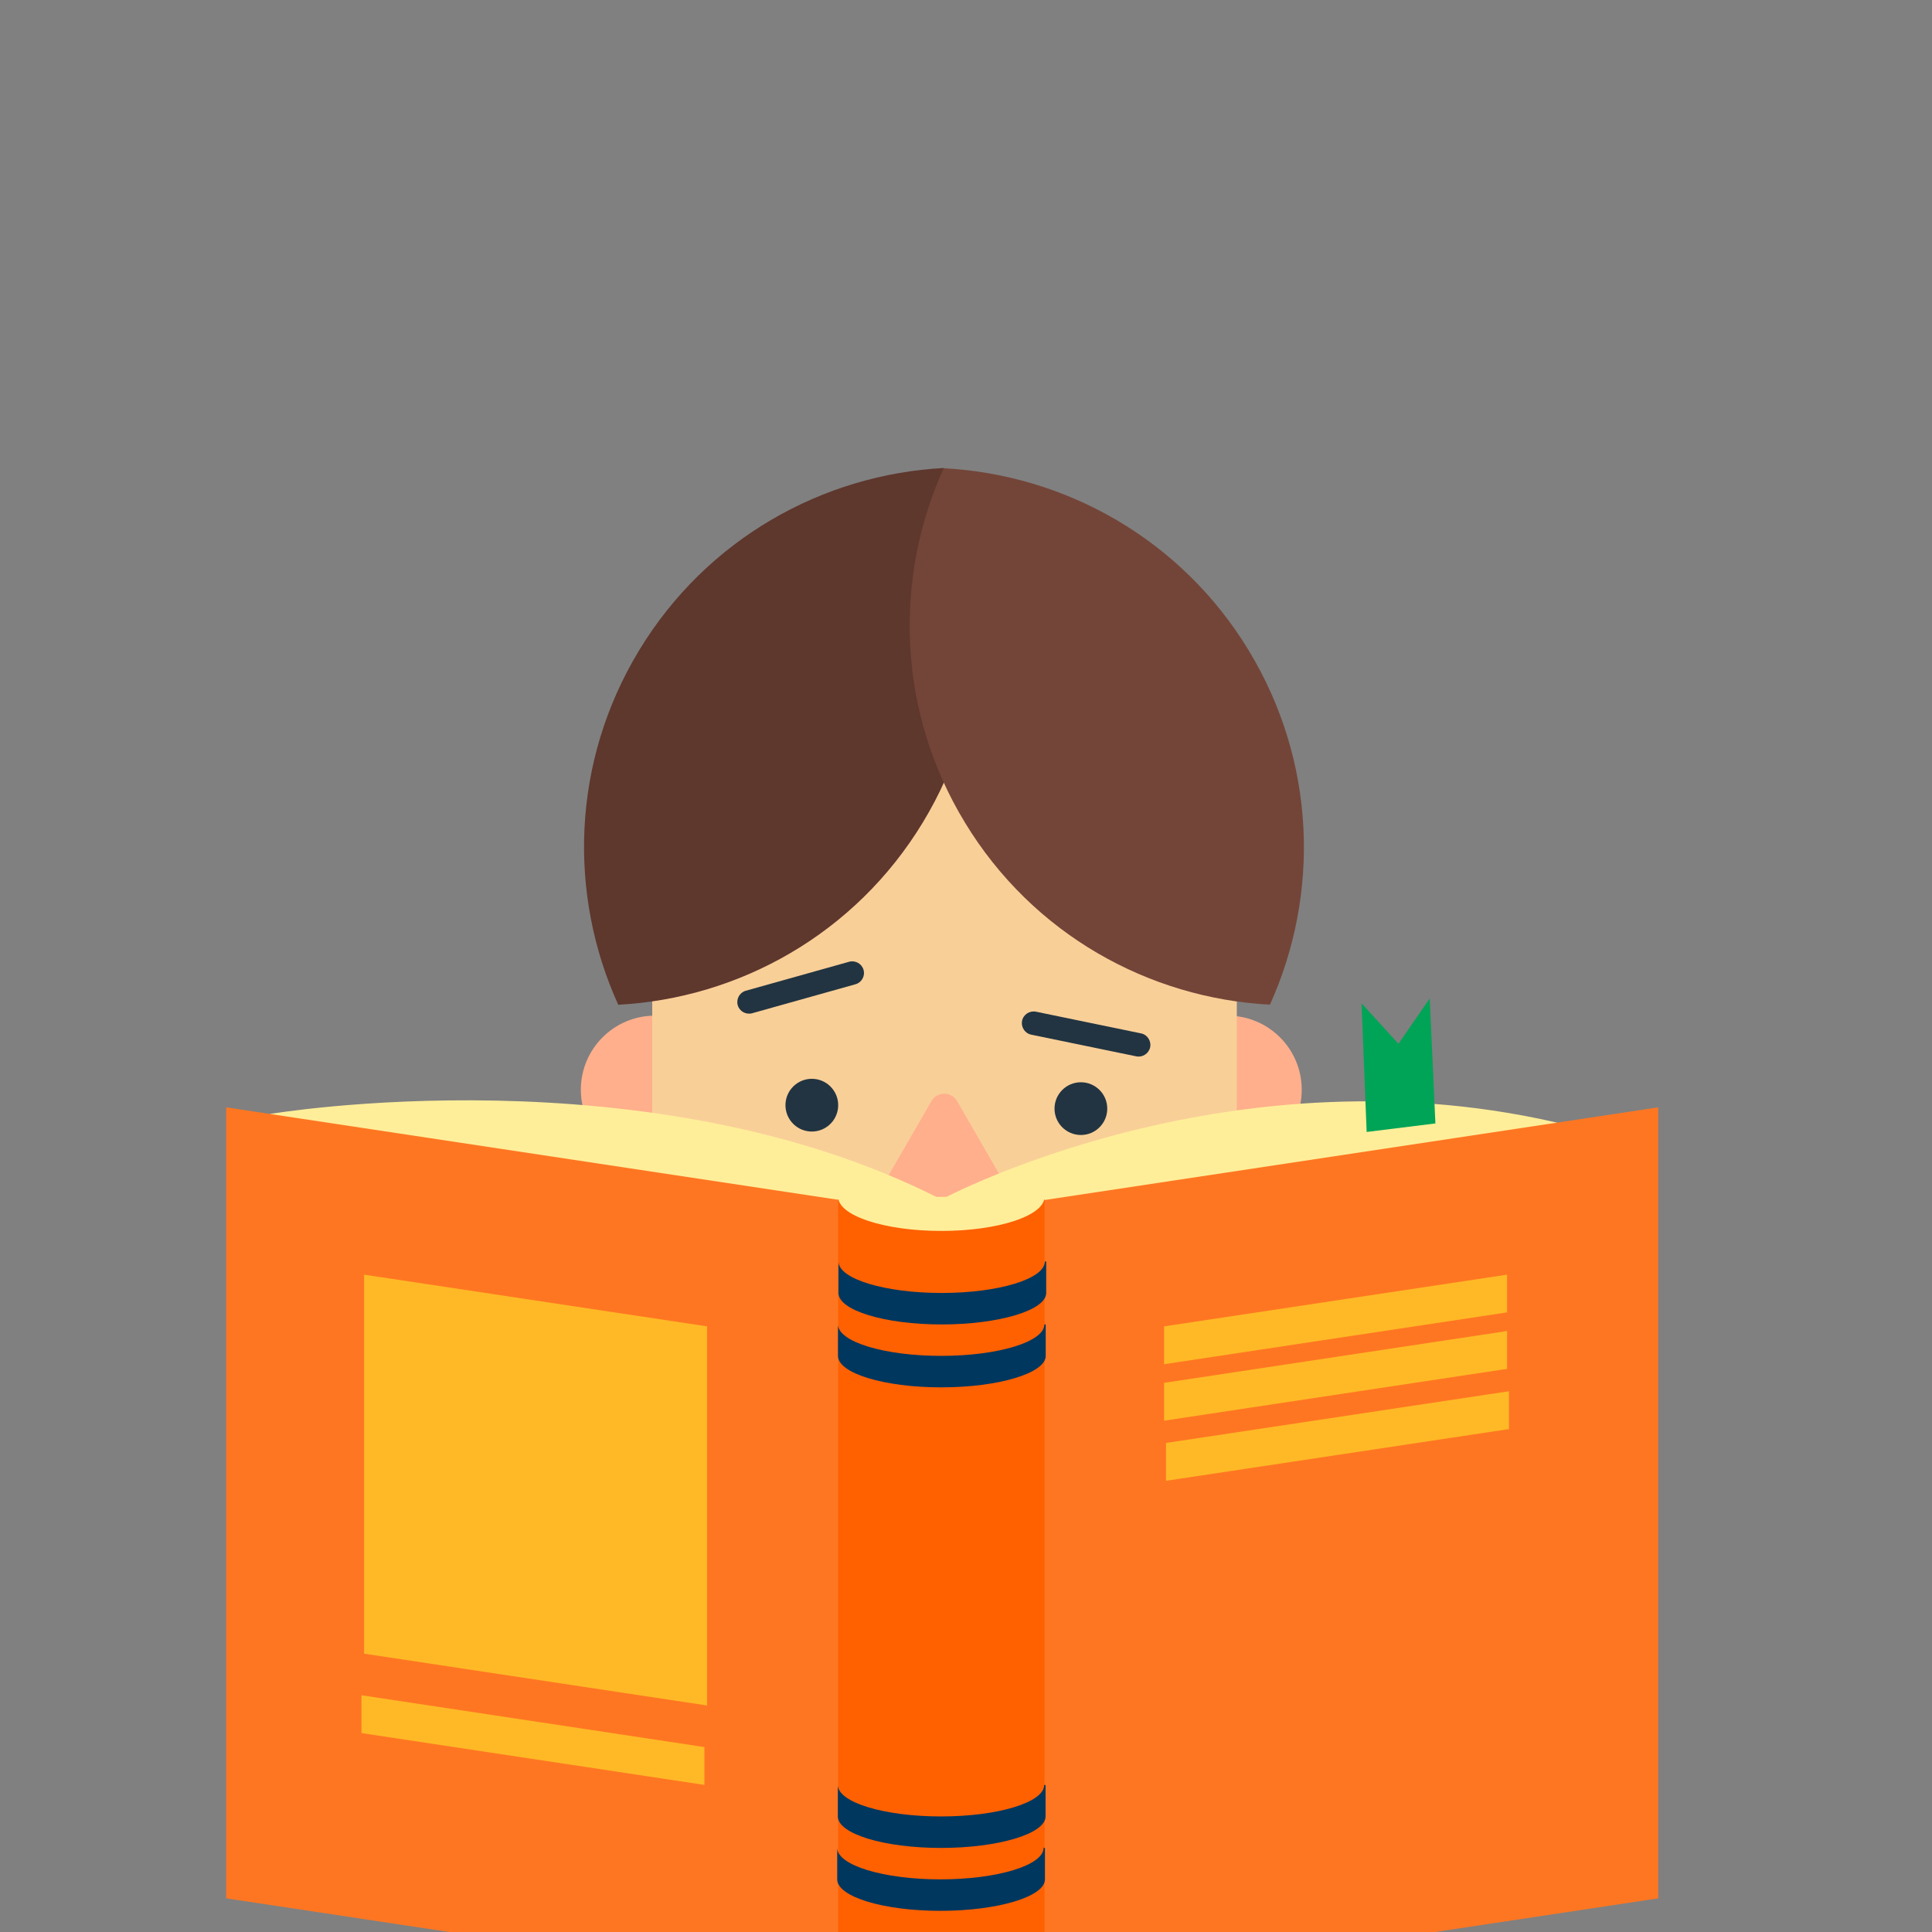 <svg width="255" height="255" viewBox="0 0 255 255" fill="none" xmlns="http://www.w3.org/2000/svg">
<rect x="0" y="0" width="255" height="255" fill="#808080" stroke="none"/>
<g clip-path="url(#clip0_126:112)">
<path d="M86.444 153.614C91.845 153.614 96.224 149.235 96.224 143.834C96.224 138.432 91.845 134.054 86.444 134.054C81.042 134.054 76.664 138.432 76.664 143.834C76.664 149.235 81.042 153.614 86.444 153.614Z" fill="#FFAF8C"/>
<path d="M162.032 153.614C167.433 153.614 171.812 149.235 171.812 143.834C171.812 138.432 167.433 134.054 162.032 134.054C156.63 134.054 152.252 138.432 152.252 143.834C152.252 149.235 156.63 153.614 162.032 153.614Z" fill="#FFAF8C"/>
<path d="M124.666 205.515C103.441 205.515 86.086 188.16 86.086 166.935V110.745C86.086 89.52 103.441 72.165 124.666 72.165C145.891 72.165 163.246 89.52 163.246 110.745V166.935C163.246 188.145 145.891 205.515 124.666 205.515Z" fill="#F9CF98"/>
<path d="M122.937 145.334L115.932 157.469C115.182 158.774 116.127 160.394 117.627 160.394H131.637C133.137 160.394 134.082 158.774 133.332 157.469L126.327 145.334C125.577 144.029 123.687 144.029 122.937 145.334Z" fill="#FFAF8C"/>
<path d="M35.602 147.035C35.602 147.035 85.642 138.56 124.252 158.315C124.252 158.315 162.862 137.54 207.322 148.61V160.385L124.642 168.23L35.602 156.725V147.035Z" fill="#FFEE99"/>
<path d="M121.802 108.554C112.877 123.269 97.577 131.759 81.602 132.614C74.972 118.034 75.437 100.544 84.362 85.829C93.287 71.114 108.587 62.624 124.577 61.769C131.192 76.334 130.742 93.824 121.802 108.554Z" fill="#5E372D"/>
<path d="M164.797 85.817C173.737 100.532 174.217 118.007 167.617 132.602C151.627 131.762 136.312 123.302 127.372 108.587C118.417 93.872 117.952 76.382 124.552 61.802C140.542 62.642 155.857 71.102 164.797 85.817Z" fill="#734538"/>
<path d="M142.664 149.805C144.586 149.805 146.144 148.247 146.144 146.325C146.144 144.403 144.586 142.845 142.664 142.845C140.742 142.845 139.184 144.403 139.184 146.325C139.184 148.247 140.742 149.805 142.664 149.805Z" fill="#223441"/>
<path d="M109.37 148.55C110.851 147.325 111.058 145.131 109.833 143.651C108.608 142.17 106.414 141.963 104.933 143.188C103.452 144.413 103.245 146.607 104.47 148.088C105.695 149.568 107.889 149.776 109.37 148.55Z" fill="#223441"/>
<path d="M112.91 129.911L99.275 133.736C98.45 133.961 97.595 133.481 97.37 132.671C97.145 131.846 97.625 130.991 98.435 130.766L112.07 126.941C112.895 126.716 113.75 127.196 113.975 128.006C114.215 128.831 113.72 129.686 112.91 129.911Z" fill="#223441"/>
<path d="M149.977 139.425L136.102 136.56C135.277 136.395 134.737 135.57 134.902 134.73C135.067 133.905 135.892 133.365 136.732 133.53L150.607 136.395C151.432 136.56 151.972 137.385 151.807 138.225C151.627 139.05 150.817 139.59 149.977 139.425Z" fill="#223441"/>
<path d="M124.308 264.807L29.853 250.557V146.157L124.308 160.422V264.807Z" fill="#FF7622"/>
<path d="M93.329 225.104L48.059 218.264V168.239L93.329 175.064V225.104Z" fill="#FFB926"/>
<path d="M124.393 264.807L218.863 250.557V146.157L124.393 160.422V264.807Z" fill="#FF7622"/>
<path d="M137.865 158.312V264.782C137.865 267.077 131.76 268.937 124.245 268.937C116.73 268.937 110.625 267.077 110.625 264.782V158.312H137.865Z" fill="#FF6000"/>
<path d="M137.865 157.969C137.865 160.459 131.76 162.469 124.245 162.469C116.73 162.469 110.625 160.459 110.625 157.969H137.865Z" fill="#FFEE99"/>
<path d="M138.087 166.5V170.655C138.087 172.95 131.817 174.81 124.287 174.81C116.757 174.81 110.667 172.95 110.667 170.655V166.5C110.667 168.795 116.772 170.655 124.287 170.655C131.817 170.655 137.907 168.795 137.907 166.5H138.087Z" fill="#00375F"/>
<path d="M138.023 174.804V178.959C138.023 181.254 131.753 183.114 124.223 183.114C116.693 183.114 110.603 181.254 110.603 178.959V174.804C110.603 177.099 116.708 178.959 124.223 178.959C131.753 178.959 137.843 177.099 137.843 174.804H138.023Z" fill="#00375F"/>
<path d="M138.003 235.594V239.749C138.003 242.044 131.733 243.904 124.203 243.904C116.673 243.904 110.583 242.044 110.583 239.749V235.594C110.583 237.889 116.688 239.749 124.203 239.749C131.733 239.749 137.823 237.889 137.823 235.594H138.003Z" fill="#00375F"/>
<path d="M137.921 243.897V248.052C137.921 250.347 131.651 252.207 124.121 252.207C116.591 252.207 110.501 250.347 110.501 248.052V243.897C110.501 246.192 116.606 248.052 124.121 248.052C131.651 248.052 137.741 246.192 137.741 243.897H137.921Z" fill="#00375F"/>
<path d="M153.645 180.059L198.915 173.219V168.239L153.645 175.064V180.059Z" fill="#FFB926"/>
<path d="M153.645 187.514L198.915 180.674V175.679L153.645 182.519V187.514Z" fill="#FFB926"/>
<path d="M153.898 195.446L199.168 188.621V183.626L153.898 190.451V195.446Z" fill="#FFB926"/>
<path d="M92.977 235.586L47.707 228.746V223.751L92.977 230.591V235.586Z" fill="#FFB926"/>
<path d="M189.456 148.28L180.381 149.405L179.706 132.425L184.581 137.765L188.706 131.78L189.456 148.28Z" fill="#00A457"/>
</g>
<defs>
<clipPath id="clip0_126:112">
<rect width="255" height="255" fill="white"/>
</clipPath>
</defs>
</svg>
